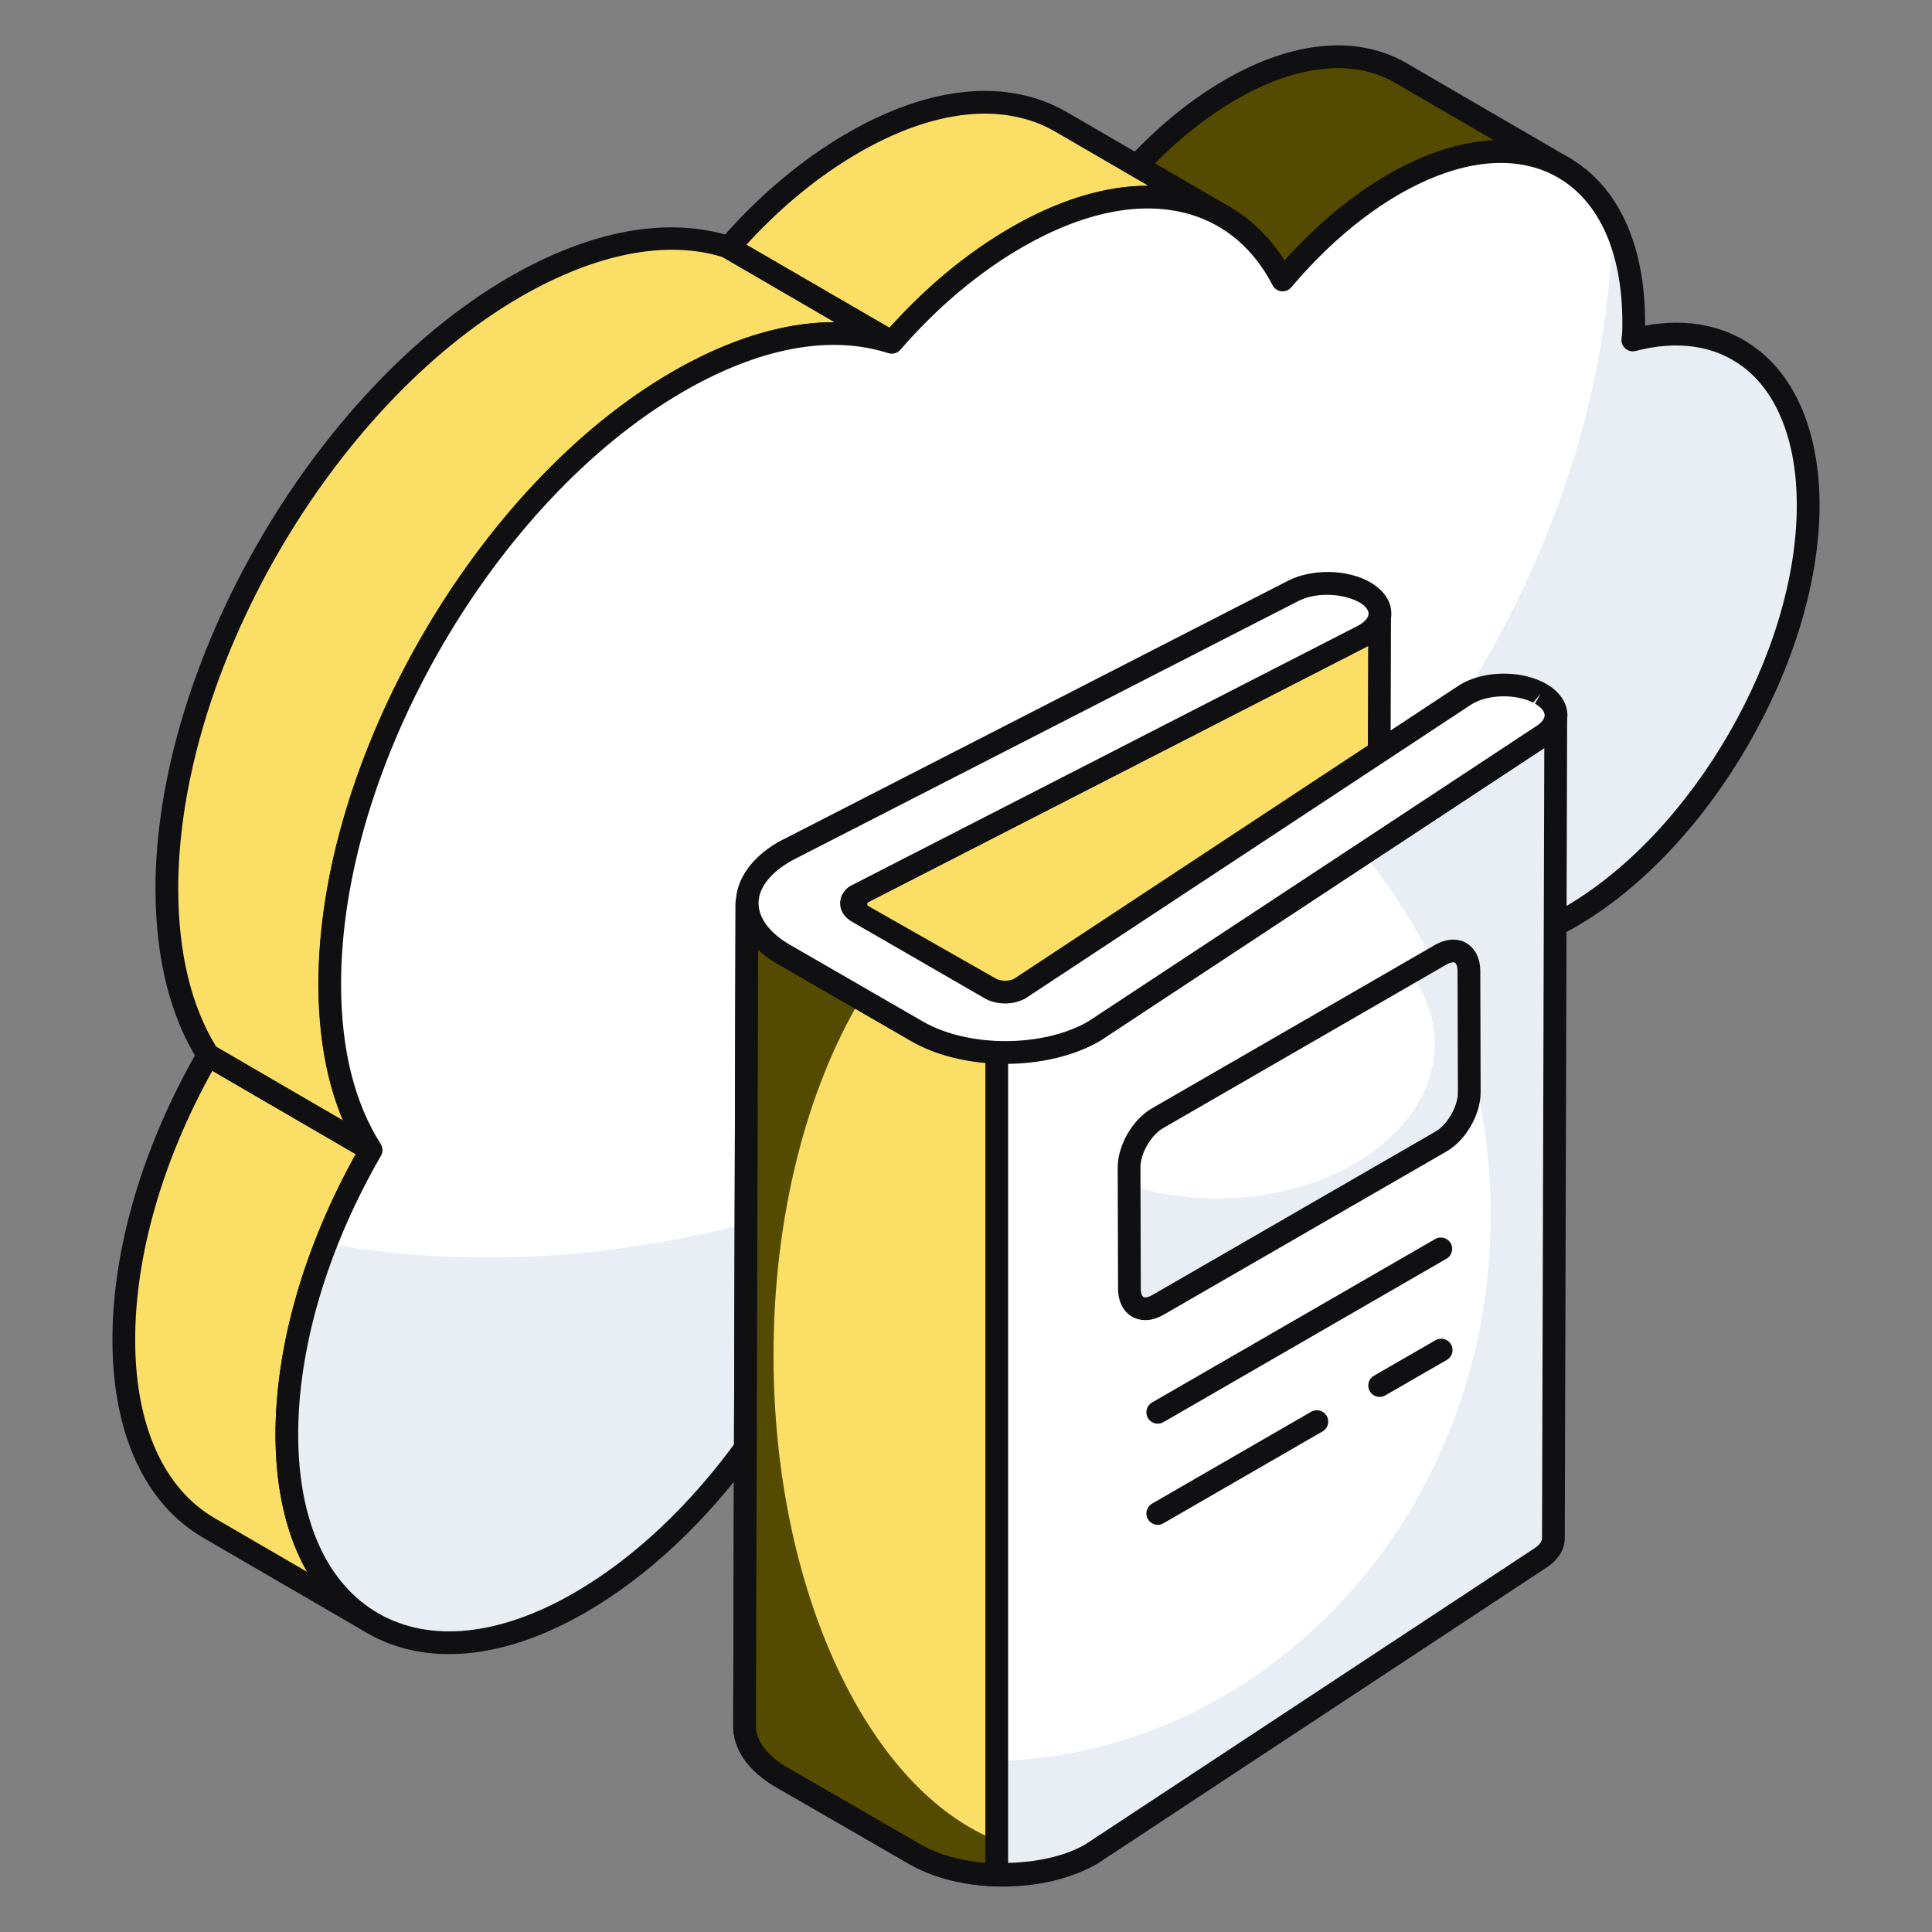 <svg width="40" height="40" viewBox="0 0 40 40" fill="none" xmlns="http://www.w3.org/2000/svg">
<rect x="0" y="0" width="40" height="40" fill="#808080" stroke="none"/>
<path d="M29.002 1.511L32.379 3.474C31.478 2.95 30.231 3.024 28.855 3.818C28.023 4.298 27.249 4.98 26.557 5.796L23.18 3.834C23.872 3.017 24.646 2.336 25.477 1.856C26.854 1.061 28.101 0.988 29.002 1.511Z" fill="#544A00"/>
<path d="M26.558 6.032C26.517 6.032 26.477 6.022 26.439 6L23.062 4.038C23.002 4.003 22.961 3.943 22.949 3.874C22.937 3.806 22.956 3.735 23.001 3.682C23.737 2.815 24.531 2.132 25.36 1.653C26.767 0.84 28.102 0.717 29.121 1.308L32.498 3.271C32.61 3.336 32.649 3.48 32.583 3.593C32.518 3.705 32.374 3.744 32.262 3.678C31.396 3.175 30.229 3.298 28.973 4.023C28.19 4.475 27.438 5.123 26.737 5.949C26.691 6.003 26.625 6.032 26.558 6.032ZM23.545 3.774L26.507 5.495C27.206 4.699 27.956 4.067 28.737 3.615C29.504 3.173 30.249 2.935 30.932 2.905L28.884 1.715C28.019 1.213 26.852 1.335 25.596 2.06C24.881 2.473 24.192 3.048 23.545 3.774Z" fill="#101012"/>
<path d="M7.705 33.6L4.328 31.637C3.242 31.006 2.568 29.667 2.563 27.762C2.557 25.852 3.22 23.732 4.308 21.849L7.685 23.811C6.597 25.695 5.934 27.815 5.94 29.725C5.945 31.63 6.62 32.969 7.705 33.6Z" fill="#FADE66"/>
<path d="M18.467 7.088C17.245 6.697 15.712 6.936 14.043 7.903C10.05 10.203 6.816 15.801 6.832 20.401C6.832 21.807 7.143 22.957 7.686 23.811L4.308 21.846C3.765 20.992 3.461 19.85 3.453 18.436C3.437 13.844 6.672 8.246 10.665 5.938C12.342 4.972 13.867 4.732 15.089 5.124L18.467 7.088Z" fill="#FADE66"/>
<path d="M21.978 2.525L25.355 4.488C24.26 3.852 22.739 3.943 21.054 4.916C20.121 5.455 19.25 6.192 18.471 7.088L15.094 5.126C15.873 4.23 16.744 3.492 17.677 2.953C19.362 1.981 20.883 1.889 21.978 2.525Z" fill="#FADE66"/>
<path d="M7.706 33.834C7.666 33.834 7.625 33.824 7.588 33.802L4.211 31.84C3.002 31.138 2.334 29.69 2.328 27.762C2.322 25.866 2.954 23.724 4.105 21.73C4.137 21.676 4.188 21.636 4.249 21.62C4.308 21.605 4.373 21.613 4.427 21.645L7.804 23.607C7.916 23.672 7.955 23.816 7.89 23.928C6.78 25.851 6.171 27.909 6.176 29.724C6.181 31.477 6.766 32.781 7.824 33.396C7.937 33.461 7.975 33.605 7.91 33.717C7.866 33.792 7.787 33.834 7.706 33.834ZM4.396 22.171C3.36 24.034 2.793 26.011 2.799 27.761C2.804 29.514 3.389 30.819 4.447 31.433L6.361 32.545C5.935 31.802 5.709 30.844 5.705 29.725C5.7 27.893 6.288 25.832 7.367 23.897L4.396 22.171Z" fill="#101012"/>
<path d="M7.687 24.046C7.646 24.046 7.605 24.036 7.569 24.014L4.19 22.049C4.157 22.03 4.13 22.004 4.11 21.972C3.527 21.055 3.227 19.865 3.219 18.437C3.203 13.777 6.49 8.079 10.548 5.734C12.235 4.762 13.829 4.472 15.162 4.899L18.587 6.884C18.69 6.945 18.732 7.074 18.683 7.183C18.635 7.292 18.514 7.349 18.396 7.312C17.191 6.925 15.726 7.201 14.162 8.106C10.234 10.368 7.052 15.883 7.068 20.4C7.068 21.707 7.351 22.843 7.886 23.685C7.944 23.776 7.932 23.896 7.856 23.974C7.811 24.021 7.749 24.046 7.687 24.046ZM4.477 21.672L7.106 23.201C6.772 22.403 6.597 21.451 6.597 20.401C6.581 15.735 9.869 10.036 13.927 7.698C15.103 7.017 16.238 6.671 17.27 6.671H17.284L14.972 5.326C13.816 4.963 12.352 5.238 10.784 6.142C6.856 8.411 3.674 13.926 3.69 18.435C3.697 19.747 3.962 20.836 4.477 21.672Z" fill="#101012"/>
<path d="M18.464 7.323C18.423 7.323 18.383 7.313 18.346 7.291L14.969 5.329C14.908 5.294 14.866 5.233 14.855 5.164C14.843 5.095 14.863 5.024 14.909 4.971C15.715 4.045 16.604 3.297 17.552 2.75C19.258 1.765 20.869 1.613 22.09 2.322L25.465 4.284C25.466 4.284 25.466 4.284 25.467 4.285C25.579 4.35 25.618 4.494 25.552 4.606C25.487 4.718 25.344 4.757 25.23 4.691L25.227 4.689C24.159 4.071 22.716 4.224 21.165 5.12C20.262 5.641 19.413 6.356 18.642 7.242C18.596 7.295 18.53 7.323 18.464 7.323ZM15.454 5.067L18.415 6.788C19.187 5.928 20.032 5.231 20.93 4.712C21.928 4.136 22.894 3.845 23.768 3.845H23.774L21.853 2.729C20.785 2.107 19.34 2.261 17.788 3.157C16.958 3.636 16.174 4.278 15.454 5.067Z" fill="#101012"/>
<path d="M14.037 7.9C15.709 6.934 17.241 6.696 18.462 7.088C19.241 6.192 20.113 5.454 21.046 4.916C23.498 3.5 25.604 3.951 26.554 5.797C27.246 4.98 28.021 4.298 28.852 3.819C31.59 2.238 33.815 3.512 33.824 6.658C33.824 6.781 33.825 6.904 33.805 7.039C35.897 6.494 37.428 7.817 37.435 10.442C37.444 13.576 35.243 17.405 32.505 18.986C32.148 19.192 31.812 19.351 31.485 19.452C30.591 21.118 29.293 22.578 27.84 23.417C26.32 24.294 24.952 24.287 24.035 23.566C23.107 25.809 21.458 27.888 19.572 28.977C18.123 29.813 16.811 29.907 15.855 29.368C14.812 30.968 13.473 32.334 12.004 33.182C8.675 35.104 5.948 33.562 5.938 29.724C5.932 27.814 6.595 25.694 7.683 23.811C7.139 22.957 6.829 21.809 6.825 20.397C6.812 15.803 10.045 10.205 14.037 7.9Z" fill="white"/>
<path d="M37.438 10.44C37.444 13.577 35.245 17.409 32.506 18.988C32.148 19.19 31.817 19.352 31.487 19.453C30.596 21.12 29.294 22.577 27.844 23.42C26.326 24.297 24.956 24.284 24.039 23.569C23.108 25.809 21.462 27.887 19.572 28.98C18.129 29.816 16.813 29.91 15.855 29.371C14.816 30.97 13.473 32.333 12.009 33.183C8.677 35.105 5.951 33.56 5.938 29.722C5.938 28.447 6.234 27.07 6.761 25.741C12.07 26.713 18.338 25.289 23.735 21.39C29.848 16.984 33.302 10.527 33.383 4.563C33.666 5.117 33.828 5.825 33.828 6.662C33.828 6.783 33.828 6.904 33.808 7.039C35.899 6.493 37.431 7.815 37.438 10.44Z" fill="#E9EDF4"/>
<path d="M9.297 34.247C8.679 34.247 8.105 34.102 7.597 33.809C6.382 33.11 5.709 31.659 5.703 29.725C5.698 27.867 6.303 25.774 7.41 23.815C6.87 22.908 6.595 21.759 6.591 20.398C6.577 15.735 9.866 10.037 13.92 7.696C15.544 6.759 17.084 6.458 18.386 6.819C19.165 5.946 20.02 5.237 20.929 4.712C22.321 3.908 23.649 3.658 24.773 3.987C25.53 4.21 26.155 4.693 26.595 5.393C27.268 4.644 27.987 4.047 28.735 3.615C30.138 2.805 31.471 2.681 32.486 3.265C33.497 3.847 34.056 5.052 34.06 6.658V6.742C34.956 6.578 35.758 6.746 36.39 7.234C37.212 7.868 37.667 9.007 37.672 10.441C37.68 13.653 35.416 17.578 32.624 19.19C32.351 19.348 32.103 19.471 31.867 19.566C31.723 19.624 31.609 19.719 31.54 19.841C30.599 21.488 29.327 22.831 27.958 23.621C26.773 24.305 25.598 24.499 24.651 24.167C24.346 24.061 24.025 24.183 23.889 24.458C22.867 26.509 21.337 28.23 19.69 29.181C18.49 29.873 17.342 30.098 16.369 29.831C16.094 29.756 15.827 29.837 15.685 30.035C14.648 31.48 13.416 32.639 12.123 33.385C11.132 33.958 10.17 34.247 9.297 34.247ZM14.156 8.103C10.231 10.369 7.049 15.884 7.062 20.397C7.065 21.729 7.341 22.835 7.882 23.684C7.93 23.758 7.931 23.852 7.888 23.928C6.777 25.851 6.168 27.909 6.174 29.724C6.179 31.483 6.768 32.789 7.832 33.402C8.904 34.019 10.345 33.869 11.888 32.978C13.124 32.264 14.304 31.152 15.302 29.761C15.561 29.4 16.027 29.25 16.494 29.378C17.343 29.61 18.367 29.401 19.455 28.773C21.024 27.868 22.486 26.218 23.467 24.249C23.711 23.758 24.276 23.536 24.806 23.723C25.625 24.009 26.66 23.828 27.723 23.213C29.021 22.464 30.231 21.184 31.131 19.608C31.253 19.393 31.448 19.227 31.691 19.129C31.907 19.043 32.135 18.929 32.389 18.782C35.051 17.245 37.209 13.504 37.201 10.442C37.197 9.157 36.807 8.149 36.103 7.607C35.517 7.155 34.742 7.038 33.865 7.266C33.789 7.287 33.708 7.267 33.649 7.214C33.59 7.161 33.562 7.083 33.573 7.005C33.591 6.882 33.59 6.771 33.589 6.659C33.586 5.228 33.11 4.168 32.251 3.673C31.386 3.176 30.221 3.3 28.97 4.022C28.187 4.475 27.435 5.123 26.734 5.949C26.684 6.008 26.612 6.039 26.528 6.031C26.451 6.022 26.382 5.974 26.346 5.904C25.963 5.161 25.373 4.654 24.64 4.438C23.643 4.146 22.443 4.381 21.164 5.119C20.261 5.641 19.412 6.355 18.641 7.242C18.579 7.314 18.481 7.339 18.392 7.312C17.186 6.924 15.722 7.199 14.156 8.103Z" fill="#101012"/>
<path d="M28.562 12.704L28.514 29.739C28.514 29.914 28.392 30.084 28.152 30.206L17.672 35.578L17.721 18.544L28.201 13.171C28.441 13.05 28.562 12.879 28.562 12.704Z" fill="#FADE66"/>
<path d="M17.673 35.813C17.631 35.813 17.587 35.802 17.55 35.779C17.48 35.736 17.438 35.66 17.438 35.578L17.486 18.543C17.487 18.455 17.536 18.374 17.614 18.334L28.095 12.962C28.241 12.888 28.327 12.792 28.328 12.705V12.703C28.328 12.574 28.434 12.469 28.563 12.469C28.693 12.469 28.799 12.574 28.799 12.704V12.709L28.75 29.739C28.75 30.011 28.572 30.257 28.26 30.416L17.78 35.788C17.747 35.805 17.71 35.813 17.673 35.813ZM17.957 18.687L17.91 35.193L28.046 29.997C28.192 29.922 28.279 29.826 28.279 29.739L28.326 13.372C28.32 13.375 28.315 13.378 28.309 13.381L17.957 18.687Z" fill="#101012"/>
<path d="M17.717 18.542L17.669 35.576C17.601 35.623 17.57 35.677 17.57 35.736L17.619 18.702C17.618 18.643 17.649 18.589 17.717 18.542Z" fill="white"/>
<path d="M17.572 35.971C17.442 35.971 17.336 35.865 17.336 35.736L17.385 18.701C17.384 18.623 17.409 18.47 17.585 18.348C17.657 18.299 17.751 18.293 17.828 18.334C17.906 18.375 17.954 18.455 17.954 18.543L17.906 35.576C17.905 35.653 17.868 35.725 17.805 35.769C17.789 35.883 17.69 35.971 17.572 35.971Z" fill="#101012"/>
<path d="M32.209 14.809L32.16 31.843C32.16 31.99 32.075 32.136 31.896 32.254L22.639 38.357L22.595 38.386C22.095 38.678 21.424 38.825 20.766 38.825C20.108 38.825 19.441 38.678 18.941 38.39L16.182 36.797C15.67 36.5 15.414 36.114 15.414 35.736L15.463 18.702C15.463 19.084 15.719 19.47 16.231 19.762L18.99 21.355C19.49 21.644 20.156 21.79 20.815 21.79C21.473 21.79 22.139 21.644 22.643 21.351L22.688 21.323L31.945 15.223C32.12 15.101 32.209 14.955 32.209 14.809Z" fill="white"/>
<path d="M32.209 14.809L32.16 31.843C32.16 31.99 32.075 32.136 31.896 32.254L22.639 38.357L22.595 38.386C22.095 38.678 21.424 38.825 20.766 38.825C20.108 38.825 19.441 38.678 18.941 38.39L16.182 36.797C15.67 36.5 15.414 36.114 15.414 35.736V35.155C16.881 35.992 18.559 36.468 20.339 36.468C26.15 36.468 30.864 31.404 30.864 25.159C30.864 22.29 29.868 19.669 28.227 17.673L31.945 15.223C32.12 15.101 32.209 14.955 32.209 14.809Z" fill="#E9EDF4"/>
<path d="M20.767 39.06C20.035 39.06 19.346 38.894 18.825 38.593L16.066 37C15.495 36.67 15.18 36.221 15.18 35.736L15.229 18.701C15.229 18.571 15.334 18.466 15.464 18.466C15.594 18.466 15.7 18.572 15.7 18.701C15.7 19.01 15.936 19.322 16.349 19.557L19.109 21.151C19.996 21.664 21.635 21.664 22.526 21.148L31.817 15.027C31.915 14.958 31.974 14.877 31.975 14.809V14.808C31.975 14.678 32.081 14.573 32.21 14.573C32.34 14.573 32.446 14.679 32.446 14.809V14.81L32.397 31.844C32.397 32.077 32.266 32.293 32.026 32.45L22.769 38.554C22.766 38.556 22.718 38.587 22.715 38.589C22.203 38.888 21.494 39.06 20.767 39.06ZM15.697 19.665L15.651 35.737C15.651 36.041 15.887 36.353 16.301 36.593L19.06 38.186C19.951 38.7 21.598 38.698 22.477 38.182L31.768 32.057C31.87 31.99 31.926 31.914 31.926 31.843L31.973 15.487L22.818 21.519C22.815 21.521 22.766 21.552 22.762 21.554C21.718 22.161 19.917 22.161 18.873 21.558L16.114 19.966C15.955 19.875 15.815 19.774 15.697 19.665Z" fill="#101012"/>
<path d="M20.636 21.781C20.037 21.756 19.445 21.618 18.99 21.356L16.231 19.763C15.719 19.47 15.463 19.084 15.463 18.702L15.414 35.737C15.414 36.115 15.67 36.501 16.182 36.797L18.941 38.39C19.408 38.66 20.021 38.8 20.636 38.818V21.781Z" fill="#FADE66"/>
<path d="M20.636 38.106V38.817C20.022 38.801 19.409 38.659 18.941 38.39L16.182 36.797C15.67 36.501 15.414 36.115 15.414 35.737L15.463 18.702C15.463 19.084 15.719 19.47 16.231 19.763L17.82 20.681C16.706 22.555 16.015 25.167 16.015 28.061C16.015 32.957 17.99 37.058 20.636 38.106Z" fill="#544A00"/>
<path d="M20.637 39.053C20.635 39.053 20.632 39.053 20.63 39.053C19.944 39.033 19.302 38.87 18.825 38.593L16.066 37.001C15.495 36.67 15.18 36.221 15.18 35.736L15.229 18.701C15.229 18.571 15.334 18.467 15.464 18.467C15.594 18.467 15.7 18.572 15.7 18.702C15.7 19.01 15.936 19.323 16.349 19.558L19.109 21.151C19.507 21.381 20.053 21.521 20.647 21.545C20.773 21.55 20.872 21.654 20.872 21.78V38.818C20.872 38.881 20.847 38.942 20.801 38.986C20.757 39.029 20.698 39.053 20.637 39.053ZM15.697 19.665L15.651 35.737C15.651 36.041 15.887 36.354 16.301 36.593L19.06 38.186C19.416 38.392 19.886 38.525 20.401 38.569V22.001C19.82 21.95 19.284 21.796 18.873 21.559L16.114 19.966C15.955 19.875 15.815 19.774 15.697 19.665Z" fill="#101012"/>
<path d="M31.896 14.364C32.298 14.596 32.324 14.971 31.948 15.221L22.693 21.322L22.647 21.351C22.145 21.642 21.477 21.79 20.819 21.79C20.161 21.791 19.495 21.645 18.993 21.355L16.233 19.762C15.723 19.468 15.469 19.082 15.469 18.701C15.467 18.32 15.72 17.932 16.221 17.641L16.271 17.614L26.773 12.234C27.202 12.014 27.851 12.029 28.251 12.259C28.267 12.268 28.282 12.278 28.297 12.288C28.693 12.547 28.652 12.943 28.206 13.172L17.726 18.542C17.658 18.589 17.627 18.643 17.627 18.701C17.63 18.768 17.667 18.828 17.754 18.878L20.506 20.467C20.591 20.516 20.696 20.539 20.811 20.54C20.912 20.539 21.008 20.52 21.091 20.48L30.323 14.394C30.716 14.135 31.399 14.109 31.847 14.337C31.864 14.346 31.881 14.355 31.896 14.364Z" fill="white"/>
<path d="M20.811 22.026C20.084 22.026 19.398 21.86 18.876 21.559L16.117 19.966C15.548 19.638 15.234 19.189 15.234 18.702C15.233 18.221 15.55 17.76 16.105 17.438C16.108 17.436 16.16 17.408 16.163 17.407L26.667 12.024C27.165 11.77 27.897 11.783 28.37 12.056C28.373 12.058 28.424 12.089 28.427 12.091C28.684 12.259 28.818 12.488 28.805 12.735C28.791 12.993 28.613 13.229 28.315 13.382L17.903 18.716L20.625 20.264C20.671 20.29 20.736 20.304 20.815 20.305C20.881 20.304 20.941 20.292 20.99 20.268L30.195 14.198C30.659 13.892 31.432 13.862 31.955 14.128C31.958 14.13 32.012 14.158 32.015 14.16C32.015 14.16 32.015 14.161 32.016 14.161C32.289 14.319 32.443 14.542 32.451 14.79C32.458 15.03 32.327 15.253 32.08 15.417L22.823 21.518C22.82 21.521 22.771 21.552 22.767 21.555C22.244 21.858 21.552 22.026 20.82 22.026C20.817 22.026 20.814 22.026 20.811 22.026ZM27.476 12.315C27.26 12.315 27.049 12.358 26.882 12.443L16.38 17.824C15.936 18.08 15.704 18.392 15.705 18.701C15.705 19.009 15.941 19.321 16.352 19.559L19.112 21.152C19.556 21.408 20.175 21.555 20.812 21.555H20.819C21.461 21.555 22.085 21.407 22.53 21.148L31.82 15.025C31.924 14.956 31.982 14.875 31.98 14.805C31.978 14.728 31.903 14.639 31.78 14.568L31.898 14.364L31.743 14.548C31.368 14.356 30.778 14.377 30.454 14.591L21.221 20.677C21.083 20.746 20.955 20.774 20.816 20.776C20.649 20.774 20.507 20.739 20.39 20.671L17.638 19.082C17.443 18.97 17.397 18.818 17.394 18.71C17.393 18.623 17.417 18.47 17.593 18.349L28.1 12.963C28.243 12.889 28.331 12.795 28.335 12.711C28.339 12.639 28.278 12.556 28.17 12.485C27.973 12.37 27.721 12.315 27.476 12.315Z" fill="#101012"/>
<path d="M29.823 19.77C30.147 19.582 30.41 19.735 30.411 20.108L30.418 22.618C30.419 22.991 30.158 23.446 29.834 23.633L23.973 27.017C23.649 27.204 23.383 27.053 23.382 26.68L23.375 24.17C23.374 23.797 23.638 23.341 23.962 23.153L29.823 19.77Z" fill="white"/>
<path d="M30.417 22.618C30.421 22.988 30.157 23.443 29.836 23.634L23.972 27.015C23.647 27.202 23.383 27.052 23.383 26.678L23.375 24.536C23.932 24.715 24.553 24.813 25.204 24.813C27.686 24.813 29.702 23.378 29.702 21.611C29.702 21.078 29.519 20.574 29.194 20.131L29.824 19.77C30.149 19.583 30.409 19.733 30.413 20.107L30.417 22.618Z" fill="#E9EDF4"/>
<path d="M23.709 27.332C23.612 27.332 23.52 27.308 23.439 27.262C23.255 27.156 23.149 26.944 23.148 26.681L23.141 24.17C23.14 23.714 23.449 23.178 23.846 22.949L29.706 19.566C29.936 19.433 30.172 19.418 30.357 19.524C30.541 19.631 30.647 19.843 30.648 20.107L30.655 22.617C30.656 23.073 30.348 23.608 29.953 23.837L24.092 27.22C23.963 27.294 23.832 27.332 23.709 27.332ZM29.942 19.973L24.081 23.357C23.83 23.502 23.61 23.881 23.612 24.169L23.619 26.679C23.619 26.785 23.648 26.839 23.674 26.854C23.701 26.87 23.764 26.866 23.856 26.813L29.718 23.429C29.967 23.285 30.185 22.906 30.184 22.618L30.177 20.108C30.177 20.008 30.149 19.948 30.122 19.932C30.094 19.916 30.028 19.922 29.942 19.973Z" fill="#101012"/>
<path d="M23.97 29.476C23.889 29.476 23.81 29.433 23.766 29.358C23.701 29.245 23.739 29.102 23.852 29.037L29.713 25.653C29.826 25.588 29.969 25.626 30.035 25.739C30.1 25.851 30.061 25.995 29.949 26.06L24.088 29.444C24.05 29.465 24.01 29.476 23.97 29.476Z" fill="#101012"/>
<path d="M23.97 31.57C23.889 31.57 23.81 31.528 23.766 31.452C23.701 31.34 23.739 31.196 23.852 31.131L27.146 29.229C27.259 29.164 27.403 29.202 27.468 29.315C27.533 29.427 27.495 29.571 27.382 29.636L24.088 31.538C24.05 31.56 24.01 31.57 23.97 31.57Z" fill="#101012"/>
<path d="M28.564 28.922C28.483 28.922 28.403 28.88 28.36 28.804C28.295 28.692 28.333 28.548 28.446 28.483L29.721 27.747C29.834 27.683 29.977 27.721 30.042 27.834C30.107 27.946 30.069 28.09 29.956 28.155L28.681 28.89C28.644 28.912 28.604 28.922 28.564 28.922Z" fill="#101012"/>
</svg>
